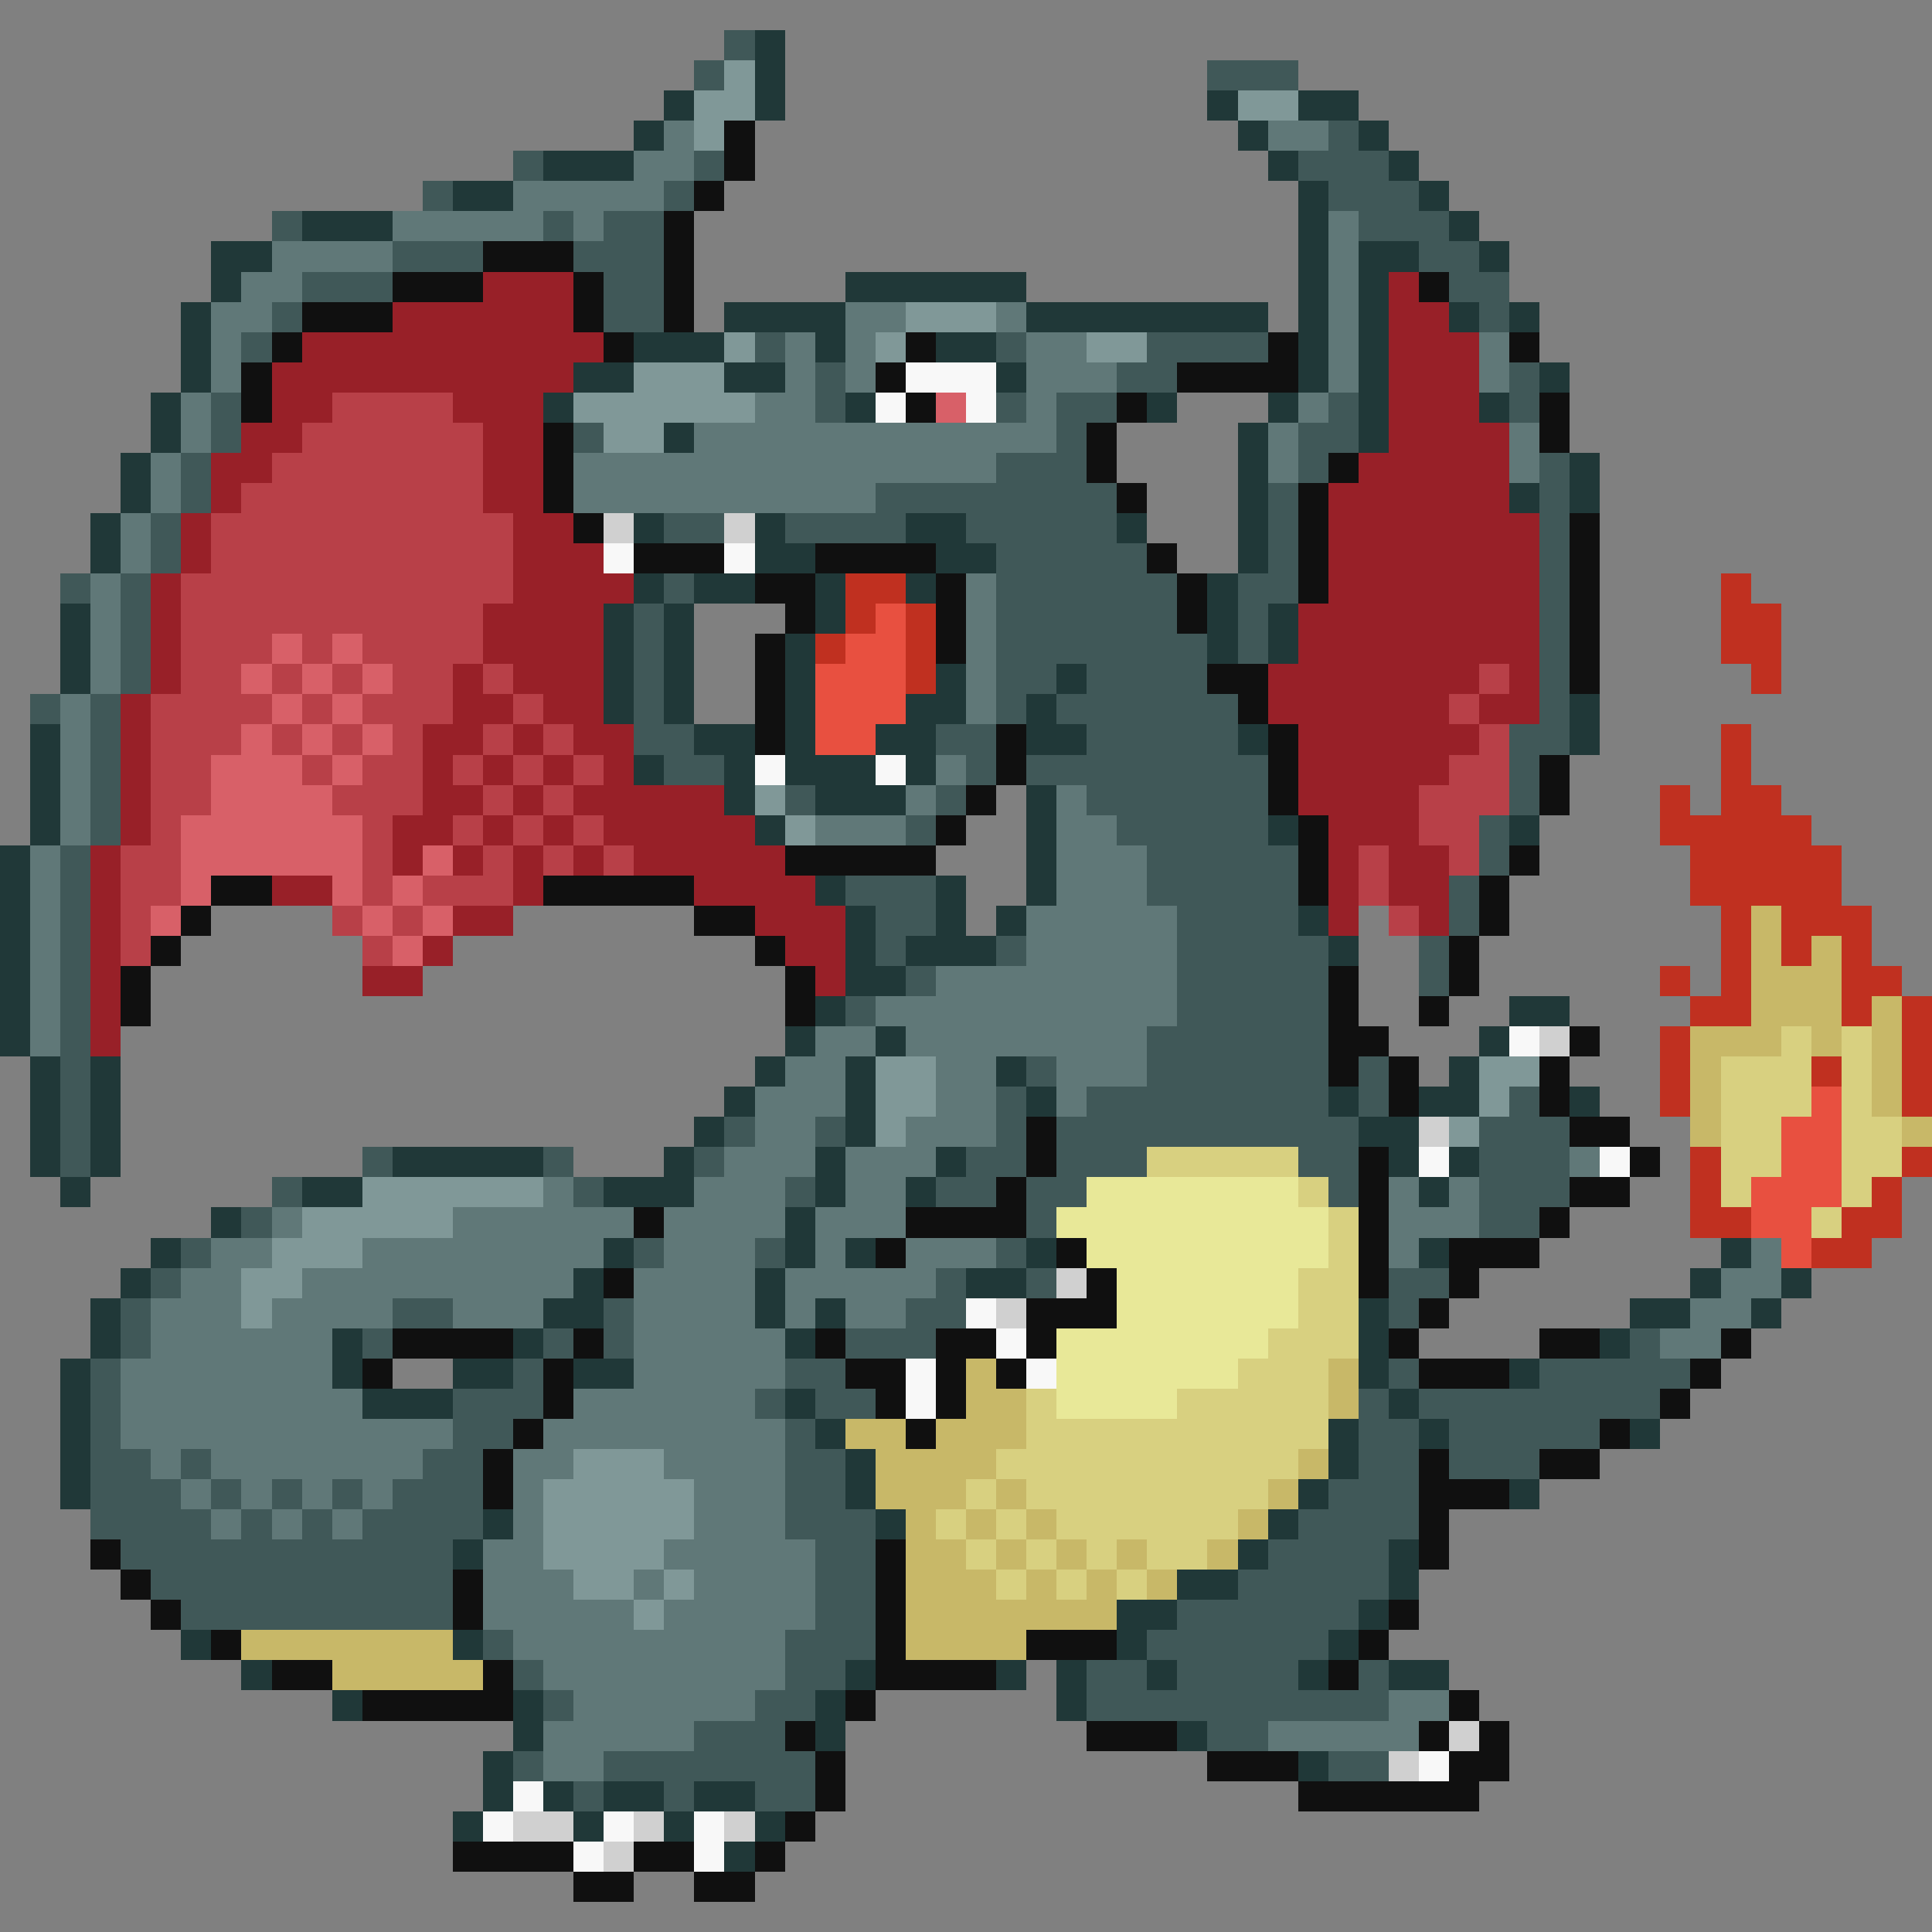 <svg xmlns="http://www.w3.org/2000/svg" viewBox="0 -0.5 64 64" shape-rendering="crispEdges">
<rect x="0" y="-0.5" width="64" height="64" fill="#808080" stroke="none"/>
<path stroke="#405858" d="M24 1h1M23 2h1M40 2h3M44 4h1M17 5h1M23 5h1M43 5h3M14 6h1M22 6h1M44 6h3M9 7h1M18 7h1M20 7h2M45 7h3M13 8h3M19 8h3M47 8h2M10 9h3M20 9h2M48 9h2M9 10h1M20 10h2M49 10h1M8 11h1M25 11h1M33 11h1M38 11h4M27 12h1M37 12h2M50 12h1M7 13h1M27 13h1M33 13h1M35 13h2M44 13h1M50 13h1M7 14h1M19 14h1M35 14h1M43 14h2M6 15h1M33 15h3M43 15h1M51 15h1M6 16h1M29 16h8M42 16h1M51 16h1M5 17h1M22 17h2M26 17h4M32 17h5M42 17h1M51 17h1M5 18h1M33 18h5M42 18h1M51 18h1M2 19h1M4 19h1M22 19h1M33 19h6M41 19h2M51 19h1M4 20h1M21 20h1M33 20h6M41 20h1M51 20h1M4 21h1M21 21h1M33 21h7M41 21h1M51 21h1M4 22h1M21 22h1M33 22h2M36 22h4M51 22h1M1 23h1M3 23h1M21 23h1M33 23h1M35 23h6M51 23h1M3 24h1M21 24h2M31 24h2M36 24h5M50 24h2M3 25h1M22 25h2M32 25h1M34 25h8M50 25h1M3 26h1M26 26h1M31 26h1M36 26h6M50 26h1M3 27h1M30 27h1M37 27h5M49 27h1M2 28h1M38 28h5M49 28h1M2 29h1M28 29h3M38 29h5M48 29h1M2 30h1M29 30h2M39 30h4M48 30h1M2 31h1M29 31h1M33 31h1M39 31h5M47 31h1M2 32h1M30 32h1M39 32h5M47 32h1M2 33h1M28 33h1M39 33h5M2 34h1M38 34h6M2 35h1M34 35h1M38 35h6M45 35h1M2 36h1M33 36h1M36 36h8M45 36h1M50 36h1M2 37h1M24 37h1M27 37h1M33 37h1M35 37h10M49 37h3M2 38h1M12 38h1M18 38h1M23 38h1M32 38h2M35 38h3M43 38h2M49 38h3M9 39h1M19 39h1M26 39h1M31 39h2M34 39h2M44 39h1M49 39h3M8 40h1M34 40h1M49 40h2M6 41h1M21 41h1M25 41h1M33 41h1M5 42h1M31 42h1M34 42h1M46 42h2M4 43h1M13 43h2M20 43h1M30 43h2M46 43h1M4 44h1M12 44h1M18 44h1M20 44h1M28 44h3M54 44h1M3 45h1M17 45h1M26 45h2M46 45h1M51 45h5M3 46h1M15 46h3M25 46h1M27 46h2M45 46h1M47 46h8M3 47h1M15 47h2M26 47h1M45 47h2M48 47h5M3 48h2M6 48h1M14 48h2M26 48h2M45 48h2M48 48h3M3 49h3M7 49h1M9 49h1M11 49h1M13 49h3M26 49h2M44 49h3M3 50h4M8 50h1M10 50h1M12 50h4M26 50h3M43 50h4M4 51h11M27 51h2M42 51h4M5 52h10M27 52h2M41 52h5M6 53h9M27 53h2M39 53h6M16 54h1M26 54h3M38 54h6M17 55h1M26 55h2M36 55h2M39 55h4M45 55h1M18 56h1M25 56h2M36 56h10M23 57h3M40 57h2M17 58h1M20 58h7M44 58h2M19 59h1M22 59h1M25 59h2" />
<path stroke="#203838" d="M25 1h1M25 2h1M22 3h1M25 3h1M40 3h1M43 3h2M21 4h1M41 4h1M45 4h1M18 5h3M42 5h1M46 5h1M15 6h2M43 6h1M47 6h1M10 7h3M43 7h1M48 7h1M7 8h2M43 8h1M45 8h2M49 8h1M7 9h1M28 9h6M43 9h1M45 9h1M6 10h1M24 10h4M34 10h8M43 10h1M45 10h1M48 10h1M50 10h1M6 11h1M21 11h3M27 11h1M31 11h2M43 11h1M45 11h1M6 12h1M19 12h2M24 12h2M33 12h1M43 12h1M45 12h1M51 12h1M5 13h1M18 13h1M28 13h1M38 13h1M42 13h1M45 13h1M49 13h1M5 14h1M22 14h1M41 14h1M45 14h1M4 15h1M41 15h1M52 15h1M4 16h1M41 16h1M50 16h1M52 16h1M3 17h1M21 17h1M25 17h1M30 17h2M37 17h1M41 17h1M3 18h1M25 18h2M31 18h2M41 18h1M21 19h1M23 19h2M27 19h1M30 19h1M40 19h1M2 20h1M20 20h1M22 20h1M27 20h1M40 20h1M42 20h1M2 21h1M20 21h1M22 21h1M26 21h1M40 21h1M42 21h1M2 22h1M20 22h1M22 22h1M26 22h1M31 22h1M35 22h1M20 23h1M22 23h1M26 23h1M30 23h2M34 23h1M52 23h1M1 24h1M23 24h2M26 24h1M29 24h2M34 24h2M41 24h1M52 24h1M1 25h1M21 25h1M24 25h1M26 25h3M30 25h1M1 26h1M24 26h1M27 26h3M34 26h1M1 27h1M25 27h1M34 27h1M42 27h1M50 27h1M0 28h1M34 28h1M0 29h1M27 29h1M31 29h1M34 29h1M0 30h1M28 30h1M31 30h1M33 30h1M43 30h1M0 31h1M28 31h1M30 31h3M44 31h1M0 32h1M28 32h2M0 33h1M27 33h1M50 33h2M0 34h1M26 34h1M29 34h1M49 34h1M1 35h1M3 35h1M25 35h1M28 35h1M33 35h1M48 35h1M1 36h1M3 36h1M24 36h1M28 36h1M34 36h1M44 36h1M47 36h2M52 36h1M1 37h1M3 37h1M23 37h1M28 37h1M45 37h2M1 38h1M3 38h1M13 38h5M22 38h1M27 38h1M31 38h1M46 38h1M48 38h1M2 39h1M10 39h2M20 39h3M27 39h1M30 39h1M47 39h1M7 40h1M26 40h1M5 41h1M20 41h1M26 41h1M28 41h1M34 41h1M47 41h1M57 41h1M4 42h1M19 42h1M25 42h1M32 42h2M56 42h1M59 42h1M3 43h1M18 43h2M25 43h1M27 43h1M45 43h1M54 43h2M58 43h1M3 44h1M11 44h1M17 44h1M26 44h1M45 44h1M53 44h1M2 45h1M11 45h1M15 45h2M19 45h2M45 45h1M50 45h1M2 46h1M12 46h3M26 46h1M46 46h1M2 47h1M27 47h1M44 47h1M47 47h1M54 47h1M2 48h1M28 48h1M44 48h1M2 49h1M28 49h1M43 49h1M50 49h1M16 50h1M29 50h1M42 50h1M15 51h1M41 51h1M46 51h1M39 52h2M46 52h1M37 53h2M45 53h1M6 54h1M15 54h1M37 54h1M44 54h1M8 55h1M28 55h1M33 55h1M35 55h1M38 55h1M43 55h1M46 55h2M11 56h1M17 56h1M27 56h1M35 56h1M17 57h1M27 57h1M39 57h1M16 58h1M43 58h1M16 59h1M18 59h1M20 59h2M23 59h2M15 60h1M19 60h1M22 60h1M25 60h1M24 61h1" />
<path stroke="#809898" d="M24 2h1M23 3h2M41 3h2M23 4h1M30 10h3M24 11h1M29 11h1M36 11h2M21 12h3M19 13h6M20 14h2M25 26h1M26 27h1M29 35h2M49 35h2M29 36h2M49 36h1M29 37h1M48 37h1M12 39h6M10 40h5M9 41h3M8 42h2M8 43h1M19 48h3M18 49h5M18 50h5M18 51h4M19 52h2M22 52h1M21 53h1" />
<path stroke="#607878" d="M22 4h1M42 4h2M21 5h2M17 6h5M13 7h5M19 7h1M44 7h1M9 8h4M44 8h1M8 9h2M44 9h1M7 10h2M28 10h2M33 10h1M44 10h1M7 11h1M26 11h1M28 11h1M34 11h2M44 11h1M49 11h1M7 12h1M26 12h1M28 12h1M34 12h3M44 12h1M49 12h1M6 13h1M25 13h2M34 13h1M43 13h1M6 14h1M23 14h12M42 14h1M50 14h1M5 15h1M19 15h14M42 15h1M50 15h1M5 16h1M19 16h10M4 17h1M4 18h1M3 19h1M32 19h1M3 20h1M32 20h1M3 21h1M32 21h1M3 22h1M32 22h1M2 23h1M32 23h1M2 24h1M2 25h1M31 25h1M2 26h1M30 26h1M35 26h1M2 27h1M27 27h3M35 27h2M1 28h1M35 28h3M1 29h1M35 29h3M1 30h1M34 30h5M1 31h1M34 31h5M1 32h1M31 32h8M1 33h1M29 33h10M1 34h1M27 34h2M30 34h8M26 35h2M31 35h2M35 35h3M25 36h3M31 36h2M35 36h1M25 37h2M30 37h3M24 38h3M28 38h3M52 38h1M18 39h1M23 39h3M28 39h2M46 39h1M48 39h1M9 40h1M15 40h6M22 40h4M27 40h3M46 40h3M7 41h2M12 41h8M22 41h3M27 41h1M30 41h3M46 41h1M58 41h1M6 42h2M10 42h9M21 42h4M26 42h5M57 42h2M5 43h3M9 43h4M15 43h3M21 43h4M26 43h1M28 43h2M56 43h2M5 44h6M21 44h5M55 44h2M4 45h7M21 45h5M4 46h8M19 46h6M4 47h11M18 47h8M5 48h1M7 48h7M17 48h2M22 48h4M6 49h1M8 49h1M10 49h1M12 49h1M17 49h1M23 49h3M7 50h1M9 50h1M11 50h1M17 50h1M23 50h3M16 51h2M22 51h5M16 52h3M21 52h1M23 52h4M16 53h5M22 53h5M17 54h9M18 55h8M19 56h6M46 56h2M18 57h5M42 57h5M18 58h2" />
<path stroke="#101010" d="M24 4h1M24 5h1M23 6h1M22 7h1M16 8h3M22 8h1M13 9h3M19 9h1M22 9h1M47 9h1M10 10h3M19 10h1M22 10h1M9 11h1M20 11h1M30 11h1M42 11h1M50 11h1M8 12h1M29 12h1M39 12h4M8 13h1M30 13h1M37 13h1M51 13h1M18 14h1M36 14h1M51 14h1M18 15h1M36 15h1M44 15h1M18 16h1M37 16h1M43 16h1M19 17h1M43 17h1M52 17h1M21 18h3M27 18h4M38 18h1M43 18h1M52 18h1M25 19h2M31 19h1M39 19h1M43 19h1M52 19h1M26 20h1M31 20h1M39 20h1M52 20h1M25 21h1M31 21h1M52 21h1M25 22h1M40 22h2M52 22h1M25 23h1M41 23h1M25 24h1M33 24h1M42 24h1M33 25h1M42 25h1M51 25h1M32 26h1M42 26h1M51 26h1M31 27h1M43 27h1M26 28h5M43 28h1M50 28h1M7 29h2M18 29h5M43 29h1M49 29h1M6 30h1M23 30h2M49 30h1M5 31h1M25 31h1M48 31h1M4 32h1M26 32h1M44 32h1M48 32h1M4 33h1M26 33h1M44 33h1M47 33h1M44 34h2M52 34h1M44 35h1M46 35h1M51 35h1M46 36h1M51 36h1M34 37h1M52 37h2M34 38h1M45 38h1M54 38h1M33 39h1M45 39h1M52 39h2M21 40h1M30 40h4M45 40h1M51 40h1M29 41h1M35 41h1M45 41h1M48 41h3M20 42h1M36 42h1M45 42h1M48 42h1M34 43h3M47 43h1M13 44h4M19 44h1M27 44h1M31 44h2M34 44h1M46 44h1M51 44h2M57 44h1M12 45h1M18 45h1M28 45h2M31 45h1M33 45h1M47 45h3M56 45h1M18 46h1M29 46h1M31 46h1M55 46h1M17 47h1M30 47h1M53 47h1M16 48h1M47 48h1M51 48h2M16 49h1M47 49h3M47 50h1M3 51h1M29 51h1M47 51h1M4 52h1M15 52h1M29 52h1M5 53h1M15 53h1M29 53h1M46 53h1M7 54h1M29 54h1M34 54h3M45 54h1M9 55h2M16 55h1M29 55h4M44 55h1M12 56h5M28 56h1M48 56h1M26 57h1M36 57h3M47 57h1M49 57h1M27 58h1M40 58h3M48 58h2M27 59h1M43 59h6M26 60h1M15 61h4M21 61h2M25 61h1M19 62h2M23 62h2" />
<path stroke="#982028" d="M16 9h3M46 9h1M13 10h6M46 10h2M10 11h10M46 11h3M9 12h10M46 12h3M9 13h2M15 13h3M46 13h3M8 14h2M16 14h2M46 14h4M7 15h2M16 15h2M45 15h5M7 16h1M16 16h2M44 16h6M6 17h1M17 17h2M44 17h7M6 18h1M17 18h3M44 18h7M5 19h1M17 19h4M44 19h7M5 20h1M16 20h4M43 20h8M5 21h1M16 21h4M43 21h8M5 22h1M15 22h1M17 22h3M42 22h7M50 22h1M4 23h1M15 23h2M18 23h2M42 23h6M49 23h2M4 24h1M14 24h2M17 24h1M19 24h2M43 24h6M4 25h1M14 25h1M16 25h1M18 25h1M20 25h1M43 25h5M4 26h1M14 26h2M17 26h1M19 26h5M43 26h4M4 27h1M13 27h2M16 27h1M18 27h1M20 27h5M44 27h3M3 28h1M13 28h1M15 28h1M17 28h1M19 28h1M21 28h5M44 28h1M46 28h2M3 29h1M9 29h2M17 29h1M23 29h4M44 29h1M46 29h2M3 30h1M15 30h2M25 30h3M44 30h1M47 30h1M3 31h1M14 31h1M26 31h2M3 32h1M12 32h2M27 32h1M3 33h1M3 34h1" />
<path stroke="#f8f8f8" d="M30 12h3M29 13h1M32 13h1M20 18h1M24 18h1M25 25h1M29 25h1M50 34h1M47 38h1M53 38h1M32 43h1M33 44h1M30 45h1M34 45h1M30 46h1M47 58h1M17 59h1M16 60h1M20 60h1M23 60h1M19 61h1M23 61h1" />
<path stroke="#b84048" d="M11 13h4M10 14h6M9 15h7M8 16h8M7 17h10M7 18h10M6 19h11M6 20h10M6 21h3M10 21h1M12 21h4M6 22h2M9 22h1M11 22h1M13 22h2M16 22h1M49 22h1M5 23h4M10 23h1M12 23h3M17 23h1M48 23h1M5 24h3M9 24h1M11 24h1M13 24h1M16 24h1M18 24h1M49 24h1M5 25h2M10 25h1M12 25h2M15 25h1M17 25h1M19 25h1M48 25h2M5 26h2M11 26h3M16 26h1M18 26h1M47 26h3M5 27h1M12 27h1M15 27h1M17 27h1M19 27h1M47 27h2M4 28h2M12 28h1M16 28h1M18 28h1M20 28h1M45 28h1M48 28h1M4 29h2M12 29h1M14 29h3M45 29h1M4 30h1M11 30h1M13 30h1M46 30h1M4 31h1M12 31h1" />
<path stroke="#d86068" d="M31 13h1M9 21h1M11 21h1M8 22h1M10 22h1M12 22h1M9 23h1M11 23h1M8 24h1M10 24h1M12 24h1M7 25h3M11 25h1M7 26h4M6 27h6M6 28h6M14 28h1M6 29h1M11 29h1M13 29h1M5 30h1M12 30h1M14 30h1M13 31h1" />
<path stroke="#d0d0d0" d="M20 17h1M24 17h1M51 34h1M47 37h1M35 42h1M33 43h1M48 57h1M46 58h1M17 60h2M21 60h1M24 60h1M20 61h1" />
<path stroke="#c03020" d="M28 19h2M57 19h1M28 20h1M30 20h1M57 20h2M27 21h1M30 21h1M57 21h2M30 22h1M58 22h1M57 24h1M57 25h1M55 26h1M57 26h2M55 27h5M56 28h5M56 29h5M57 30h1M59 30h3M57 31h1M59 31h1M61 31h1M55 32h1M57 32h1M61 32h2M56 33h2M61 33h1M63 33h1M55 34h1M63 34h1M55 35h1M60 35h1M63 35h1M55 36h1M63 36h1M56 38h1M63 38h1M56 39h1M62 39h1M56 40h2M61 40h2M60 41h2" />
<path stroke="#e85040" d="M29 20h1M28 21h2M27 22h3M27 23h3M27 24h2M60 36h1M59 37h2M59 38h2M58 39h3M58 40h2M59 41h1" />
<path stroke="#c8b868" d="M58 30h1M58 31h1M60 31h1M58 32h3M58 33h3M62 33h1M56 34h3M60 34h1M62 34h1M56 35h1M62 35h1M56 36h1M62 36h1M56 37h1M63 37h1M32 45h1M44 45h1M32 46h2M44 46h1M28 47h2M31 47h3M29 48h4M43 48h1M29 49h3M33 49h1M42 49h1M30 50h1M32 50h1M34 50h1M41 50h1M30 51h2M33 51h1M35 51h1M37 51h1M40 51h1M30 52h3M34 52h1M36 52h1M38 52h1M30 53h7M8 54h7M30 54h4M11 55h5" />
<path stroke="#d8d080" d="M59 34h1M61 34h1M57 35h3M61 35h1M57 36h3M61 36h1M57 37h2M61 37h2M38 38h5M57 38h2M61 38h2M43 39h1M57 39h1M61 39h1M44 40h1M60 40h1M44 41h1M43 42h2M43 43h2M42 44h3M41 45h3M34 46h1M39 46h5M34 47h10M33 48h10M32 49h1M34 49h8M31 50h1M33 50h1M35 50h6M32 51h1M34 51h1M36 51h1M38 51h2M33 52h1M35 52h1M37 52h1" />
<path stroke="#e8e898" d="M36 39h7M35 40h9M36 41h8M37 42h6M37 43h6M35 44h7M35 45h6M35 46h4" />
</svg>